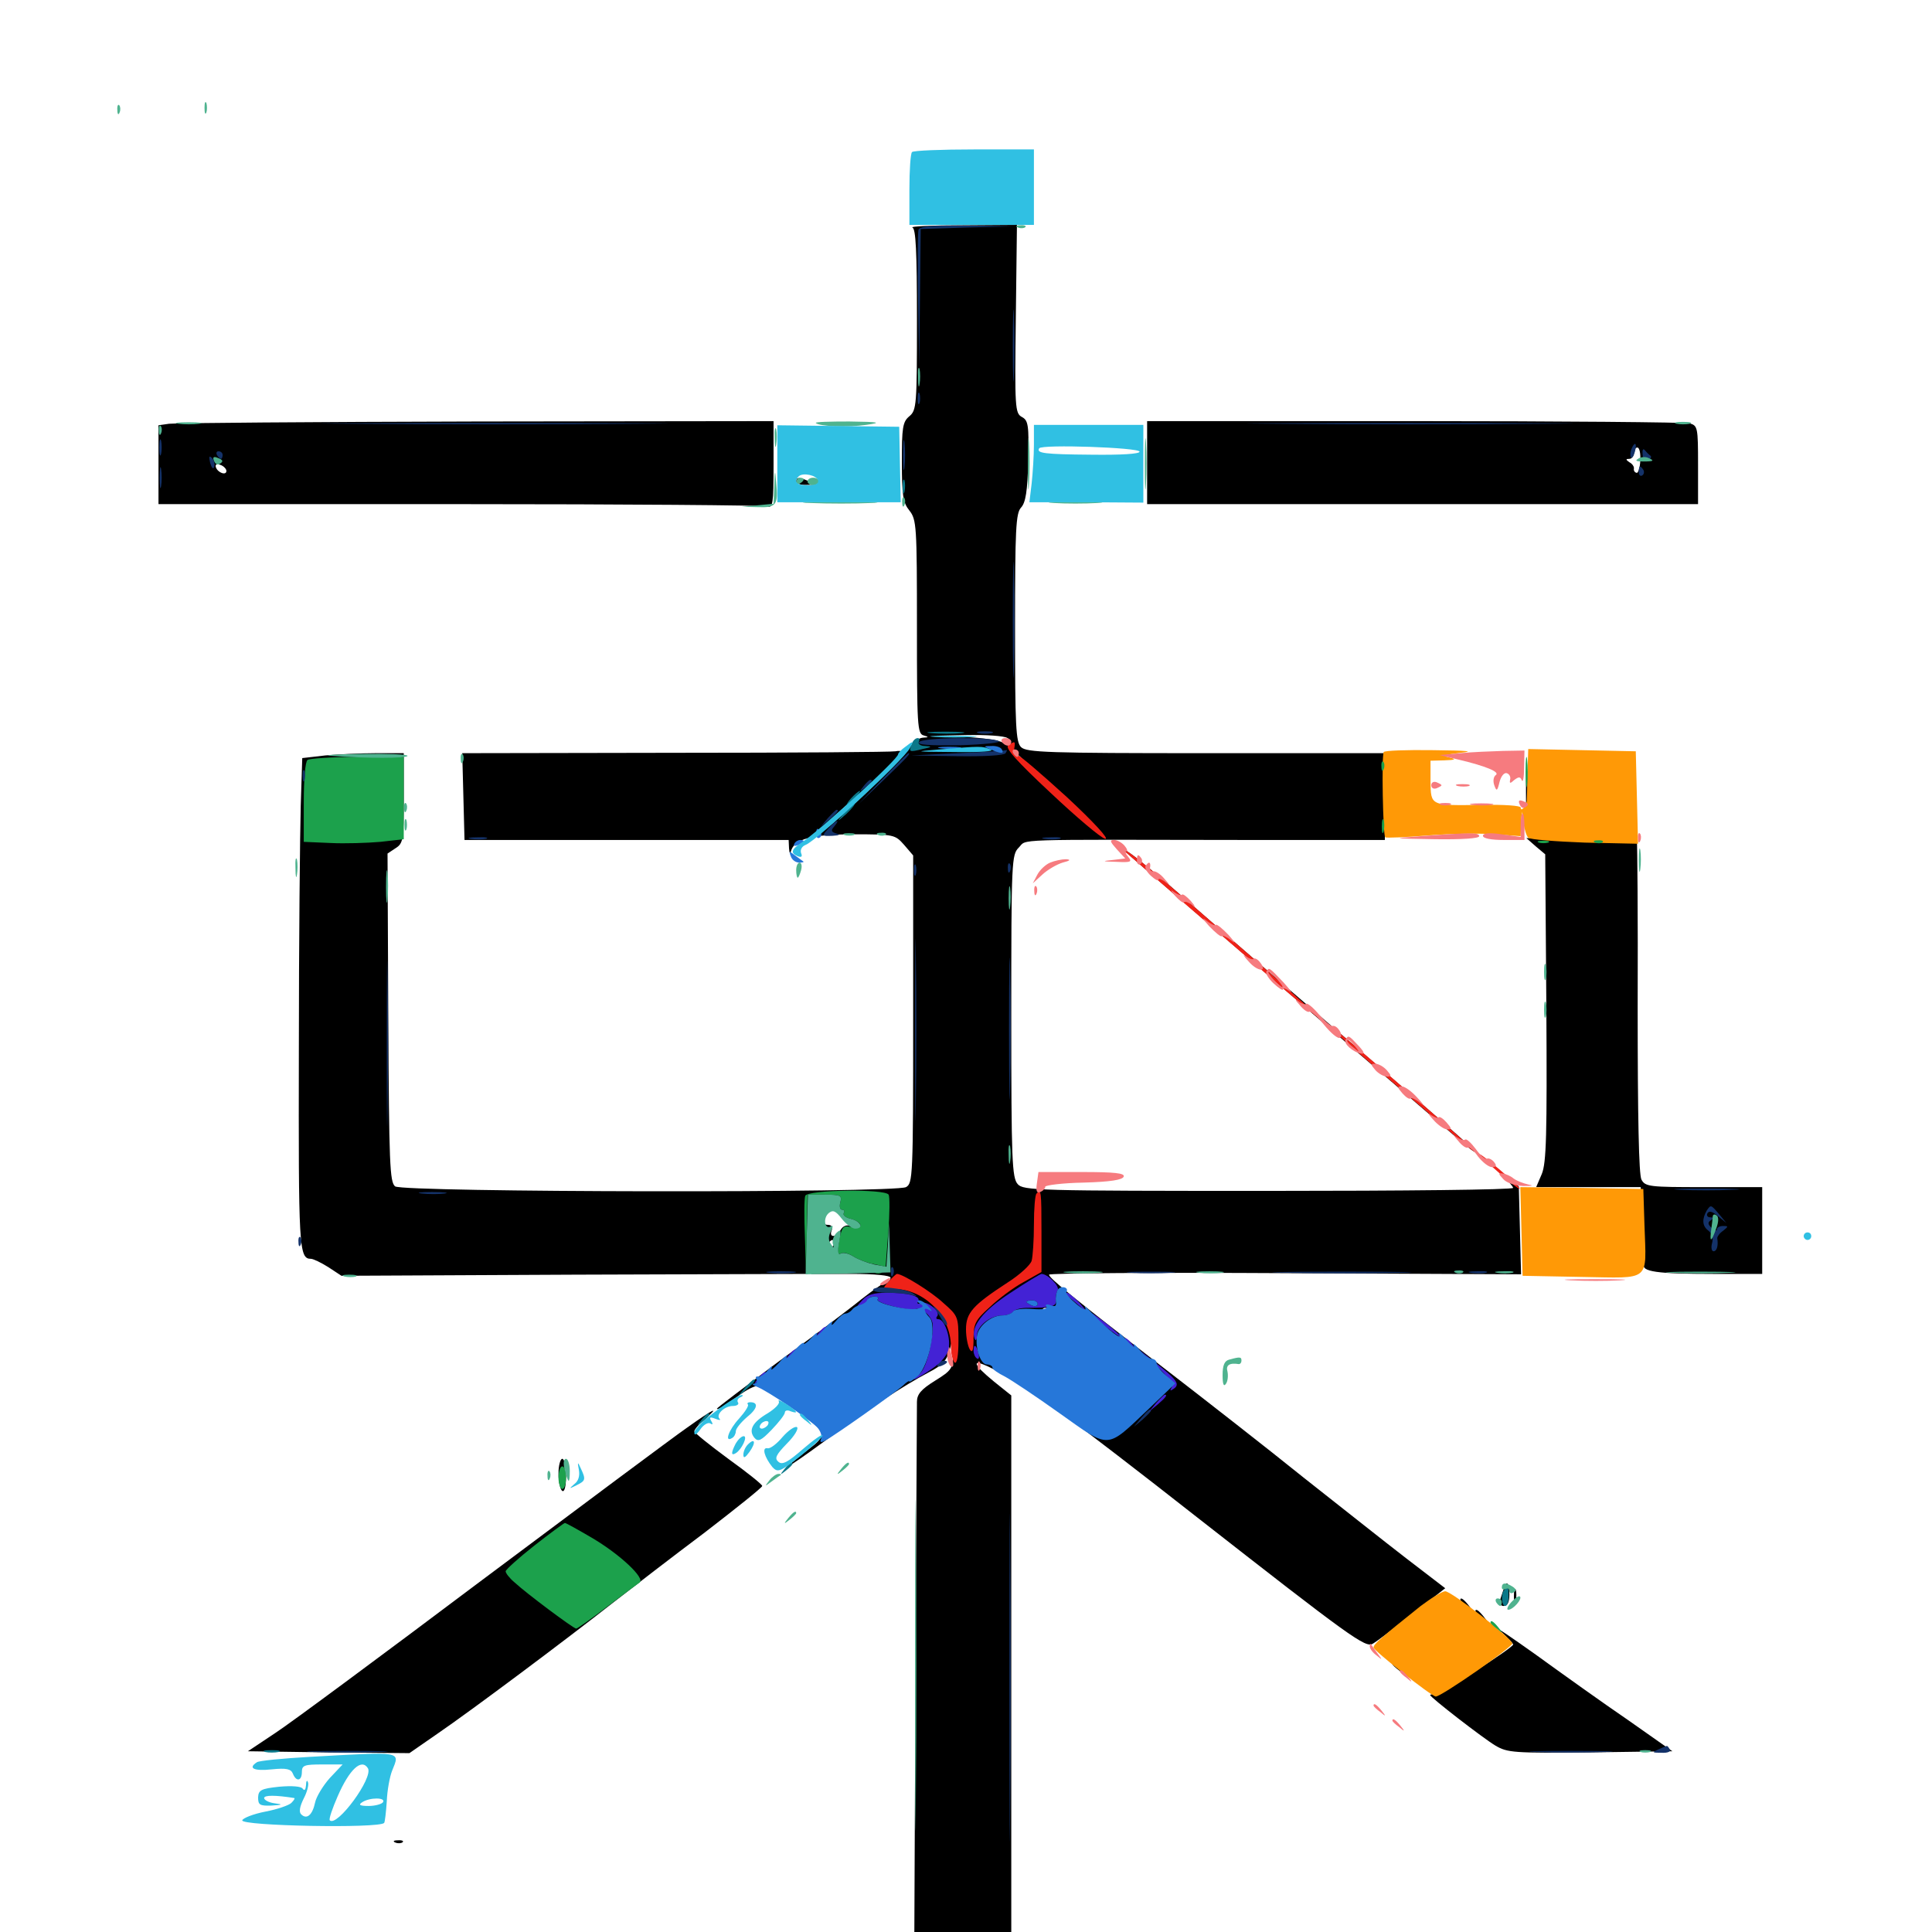 <svg xmlns="http://www.w3.org/2000/svg" viewBox="0 -1000 1000 1000">
	<path fill="#000000" d="M472.266 -882.227C474.023 -881.641 474.609 -870.117 474.609 -834.57C474.609 -790.234 474.414 -787.695 470.703 -784.57C467.188 -781.641 466.797 -778.711 466.797 -760.938C466.797 -743.555 467.383 -739.844 470.703 -735.742C474.414 -731.055 474.609 -727.734 474.609 -675.391C474.609 -624.414 474.805 -620.117 478.125 -619.336C480.859 -618.555 480.859 -618.359 477.539 -618.164C475.391 -617.969 472.266 -615.625 470.508 -612.5C466.992 -606.445 426.172 -568.164 424.805 -569.531C424.219 -570.117 430.078 -576.172 437.891 -583.008C455.664 -598.633 466.797 -609.375 466.797 -610.742C466.797 -611.328 465.234 -611.523 463.477 -611.133C461.523 -610.742 410.352 -610.352 349.609 -610.352L239.258 -610.156L239.844 -587.695L240.43 -565.234H324.414H408.203L408.398 -560.938C408.594 -558.398 408.984 -557.812 409.375 -559.375C411.133 -565.82 420.312 -568.164 441.992 -568.164C462.891 -568.164 463.281 -567.969 467.969 -562.695L472.656 -557.227V-472.461C472.656 -390.625 472.461 -387.5 468.945 -385.547C462.891 -382.422 208.789 -382.812 204.492 -385.938C201.758 -388.281 201.367 -397.266 200.977 -473.242L200.586 -558.203L204.688 -560.938C208.789 -563.477 208.984 -565.43 208.984 -586.914V-610.156H194.531C186.719 -610.156 175 -609.57 168.359 -608.984L156.445 -607.617L155.664 -583.008C155.273 -569.531 154.688 -512.305 154.688 -456.055C154.492 -354.102 154.688 -348.438 160.938 -348.438C162.109 -348.438 166.211 -346.484 169.922 -344.141L176.758 -339.648L297.461 -340.234L417.969 -340.625L418.164 -361.719C418.359 -373.242 418.945 -380.664 419.336 -378.125C419.727 -375.781 421.484 -373.828 423.047 -373.828C424.609 -373.828 425.391 -372.852 424.805 -371.875C424.023 -370.703 422.656 -370.312 421.68 -370.898C420.703 -371.68 419.922 -365.625 419.922 -356.445V-340.625H440.43C452.734 -340.625 460.938 -339.844 460.938 -338.672C460.938 -337.695 460.156 -336.719 459.375 -336.719C458.398 -336.719 452.344 -332.617 445.898 -327.539C439.453 -322.266 419.922 -307.617 402.539 -294.922C385.352 -282.031 371.094 -271.289 371.094 -270.898C371.094 -269.922 374.414 -271.875 383.594 -278.516C387.695 -281.445 392.188 -283.398 393.359 -282.617C405.078 -275.781 424.219 -261.523 425.195 -259.18C426.172 -257.031 424.414 -254.297 419.922 -250.977C401.953 -237.109 406.055 -238.867 425.781 -253.32C450.781 -271.68 467.383 -282.617 480.664 -289.648C487.891 -293.359 490.039 -295.898 491.602 -301.367L493.359 -308.398V-299.805C493.164 -291.602 492.773 -290.82 483.984 -285.352C476.758 -280.859 474.609 -278.32 474.609 -274.414C474.609 -271.68 474.219 -207.617 473.828 -132.031L473.242 5.078H498.242H523.438V-136.328V-277.734L514.648 -284.766C490.82 -304.297 517.773 -291.992 549.023 -268.945C560.547 -260.547 591.797 -236.523 618.359 -215.625C699.023 -152.539 706.836 -146.875 710.547 -149.219C712.305 -150.195 721.484 -157.031 730.859 -164.453L748.047 -177.93L727.93 -193.359C716.992 -201.758 693.164 -220.703 674.805 -235.156C656.641 -249.805 623.633 -275.586 601.562 -292.578C555.469 -328.32 542.969 -338.477 542.969 -340.234C542.969 -341.016 597.852 -341.406 665.039 -341.016L787.305 -340.43L786.719 -363.281L786.133 -385.938L775.391 -394.727L764.648 -403.516L774.023 -395.117C779.102 -390.43 783.203 -385.938 783.203 -385.156C783.203 -384.18 726.172 -383.594 656.641 -383.594C536.328 -383.594 529.688 -383.789 526.758 -387.109C523.828 -390.43 523.438 -399.219 523.438 -474.023C523.438 -554.883 523.633 -557.617 527.344 -561.328C531.836 -565.82 521.289 -565.43 644.141 -565.234H716.797V-587.695V-610.156H624.219C542.578 -610.156 531.25 -610.547 528.516 -613.281C525.781 -615.82 525.391 -624.219 525.391 -675C525.391 -726.172 525.781 -734.375 528.516 -737.305C530.859 -739.844 531.836 -745.703 532.227 -761.523C532.617 -780.078 532.227 -782.422 528.906 -784.18C525.391 -786.133 525.195 -788.867 525.781 -834.961L526.367 -883.594L498.047 -883.398C482.422 -883.398 470.898 -882.812 472.266 -882.227ZM521.484 -617.969C523.047 -616.992 523.633 -615.625 522.852 -614.844C522.266 -614.062 520.508 -614.453 518.945 -615.625C517.578 -616.797 508.594 -618.164 498.828 -618.555L481.445 -619.141L500 -619.531C510.156 -619.727 519.922 -619.141 521.484 -617.969ZM513.672 -612.109C510.742 -614.062 504.297 -614.062 483.398 -611.914C474.219 -611.133 476.367 -610.742 494.141 -610.547C509.18 -610.352 515.625 -610.742 513.672 -612.109ZM537.109 -599.414C543.945 -592.383 549.219 -586.719 548.633 -586.719C548.242 -586.719 541.992 -592.383 535.156 -599.414C528.32 -606.445 523.047 -612.109 523.633 -612.109C524.023 -612.109 530.273 -606.445 537.109 -599.414ZM436.133 -370.508C436.914 -369.141 439.062 -367.969 440.43 -367.969C441.992 -367.969 443.359 -367.188 443.359 -366.016C443.359 -365.039 441.992 -364.648 440.234 -365.43C438.281 -366.211 436.328 -365.43 435.156 -363.477C433.008 -359.375 428.906 -359.18 430.469 -363.086C431.055 -364.844 430.469 -366.016 428.516 -366.016C426.367 -366.016 425.781 -367.188 426.562 -369.141C427.148 -370.898 427.734 -373.047 427.734 -374.023C427.734 -376.367 434.18 -373.633 436.133 -370.508ZM431.641 -356.25C431.641 -355.273 430.664 -354.297 429.492 -354.297C428.516 -354.297 428.125 -355.273 428.711 -356.25C429.297 -357.422 430.273 -358.203 430.859 -358.203C431.25 -358.203 431.641 -357.422 431.641 -356.25ZM542.969 -322.266C542.969 -321.68 542.188 -320.703 541.016 -320.117C540.039 -319.531 539.062 -319.922 539.062 -320.898C539.062 -322.07 540.039 -323.047 541.016 -323.047C542.188 -323.047 542.969 -322.656 542.969 -322.266ZM476.562 -308.594C476.562 -308.984 475.195 -309.375 473.633 -309.375C472.07 -309.375 470.703 -308.594 470.703 -307.422C470.703 -306.445 472.07 -306.055 473.633 -306.641C475.195 -307.422 476.562 -308.203 476.562 -308.594ZM520.898 -306.445C520.898 -308.008 520.117 -309.375 519.141 -309.375C518.359 -309.375 517.578 -308.008 517.578 -306.445C517.578 -304.883 518.359 -303.516 519.141 -303.516C520.117 -303.516 520.898 -304.883 520.898 -306.445ZM532.422 -305.469C530.859 -305.469 529.297 -306.445 528.906 -307.812C528.32 -309.375 527.539 -309.375 526.758 -308.203C526.172 -307.031 527.148 -304.688 529.297 -303.125C532.422 -300.391 533.008 -300.391 533.984 -302.734C534.57 -304.297 533.789 -305.469 532.422 -305.469ZM541.992 -305.469C542.578 -306.641 542.773 -307.422 541.992 -307.422C540.625 -307.422 538.281 -301.562 539.258 -300.781C539.648 -300.586 543.164 -301.562 546.875 -302.93L553.711 -305.664L547.266 -304.492C543.359 -303.906 541.211 -304.297 541.992 -305.469ZM455.078 -294.922C455.078 -295.312 454.297 -295.703 453.125 -295.703C452.148 -295.703 451.172 -294.727 451.172 -293.555C451.172 -292.578 452.148 -292.188 453.125 -292.773C454.297 -293.359 455.078 -294.336 455.078 -294.922ZM87.5 -780.664L82.031 -779.883V-759.375V-739.062H238.086C324.023 -739.062 395.508 -738.477 397.266 -737.891C400 -736.914 400.391 -739.453 400.391 -759.375V-782.031L246.68 -781.836C161.914 -781.641 90.43 -781.055 87.5 -780.664ZM119.141 -762.5C119.141 -764.258 110.547 -764.453 107.617 -762.695C106.445 -761.914 108.594 -761.328 112.305 -761.133C116.016 -760.938 119.141 -761.523 119.141 -762.5ZM117.188 -756.25C117.188 -753.711 112.695 -755.273 111.719 -758.203C111.328 -759.57 112.109 -760.156 114.062 -759.375C115.82 -758.789 117.188 -757.227 117.188 -756.25ZM593.75 -760.547V-739.062H736.328H878.906V-759.375C878.906 -778.711 878.711 -779.688 874.609 -780.859C872.07 -781.445 808.008 -782.031 732.031 -782.031H593.75ZM849.023 -761.523C848.828 -757.812 847.852 -754.883 847.07 -755.273C846.094 -755.469 845.508 -756.445 845.703 -757.422C845.898 -758.398 844.922 -759.961 843.359 -760.742C841.406 -762.109 841.406 -762.5 843.359 -762.5C844.531 -762.5 845.703 -763.867 845.703 -765.43C845.703 -766.992 846.484 -768.359 847.461 -768.359C848.633 -768.359 849.219 -765.234 849.023 -761.523ZM412.109 -750.781C412.109 -749.805 414.453 -748.828 417.578 -749.023C422.266 -749.023 422.461 -749.219 418.945 -750.781C413.672 -753.125 412.109 -753.125 412.109 -750.781ZM789.844 -590.625C789.844 -578.32 790.039 -573.242 790.43 -579.492C790.82 -585.547 790.82 -595.703 790.43 -601.953C790.039 -608.008 789.844 -602.93 789.844 -590.625ZM794.922 -561.914L799.805 -557.812L800.391 -478.516C800.781 -412.109 800.391 -398.242 798.047 -392.383L795.117 -385.547H822.266H849.219L850.586 -366.992C851.367 -356.836 851.562 -347.266 850.977 -345.703C849.414 -341.797 857.617 -340.625 886.914 -340.625H912.109V-363.086V-385.547H881.836C853.906 -385.547 851.562 -385.742 849.609 -389.453C848.242 -391.992 847.656 -422.266 847.656 -478.516C847.852 -525.391 847.461 -564.062 847.266 -564.258C846.875 -564.648 833.984 -565.234 818.359 -565.625L790.039 -566.211ZM583.594 -558.203C587.109 -555.078 599.023 -544.727 609.961 -535.352C655.273 -496.094 750.977 -413.477 757.227 -408.398C760.742 -405.273 763.672 -403.32 763.672 -403.711C763.672 -404.688 746.68 -419.531 666.797 -488.281C649.414 -503.32 625.781 -523.828 614.258 -533.984C602.734 -544.141 589.648 -555.078 585.156 -558.203L577.148 -563.672ZM355.469 -260.938C348.438 -256.055 300.781 -220.508 249.609 -182.227C198.438 -143.75 150.195 -108.008 142.383 -102.93L128.32 -93.555L170.117 -92.969L211.914 -92.578L226.562 -102.734C244.531 -115.039 293.555 -151.758 317.383 -170.508C327.148 -178.125 348.438 -194.531 364.844 -206.836C381.055 -219.336 394.531 -230.078 394.531 -230.859C394.531 -231.641 386.719 -237.891 376.953 -244.922C367.383 -251.953 359.375 -258.398 359.375 -259.18C359.375 -259.961 361.719 -262.891 364.844 -265.43C372.852 -272.461 369.727 -271.094 355.469 -260.938ZM289.062 -237.305C289.062 -233.008 290.039 -228.906 291.016 -228.32C292.188 -227.539 292.969 -230.664 292.969 -235.938C292.969 -240.82 292.188 -244.922 291.016 -244.922C290.039 -244.922 289.062 -241.406 289.062 -237.305ZM778.32 -177.539C777.734 -175.977 776.953 -173.242 776.367 -171.68C775.977 -169.922 776.758 -168.75 778.32 -168.75C780.273 -168.75 781.25 -170.703 781.25 -174.609C781.25 -180.859 779.688 -182.422 778.32 -177.539ZM783.594 -173.633C783.594 -170.508 783.984 -169.336 784.57 -171.289C784.961 -173.047 784.961 -175.781 784.57 -177.148C783.984 -178.32 783.594 -176.953 783.594 -173.633ZM755.859 -171.875C755.859 -171.484 757.422 -169.922 759.375 -168.555C762.305 -166.016 762.5 -166.211 759.961 -169.336C757.422 -172.461 755.859 -173.438 755.859 -171.875ZM763.672 -166.016C763.672 -165.625 765.234 -164.062 767.188 -162.695C770.117 -160.156 770.312 -160.352 767.773 -163.477C765.234 -166.602 763.672 -167.578 763.672 -166.016ZM776.953 -155.469C780.273 -152.344 783.203 -149.414 783.203 -148.828C783.203 -147.07 745.703 -123.242 742.773 -123.242C741.406 -123.242 740.234 -122.852 740.234 -122.656C740.234 -121.484 767.773 -100.195 774.023 -96.484C780.273 -92.773 783.594 -92.578 823.242 -92.969L865.625 -93.555L842.578 -109.766C829.688 -118.555 808.398 -133.789 794.922 -143.555C781.445 -153.125 773.438 -158.594 776.953 -155.469ZM720.703 -138.672C720.703 -138.281 722.266 -136.719 724.219 -135.352C727.148 -132.812 727.344 -133.008 724.805 -136.133C722.266 -139.258 720.703 -140.234 720.703 -138.672ZM204.688 -46.289C203.125 -46.875 203.711 -47.461 205.859 -47.461C208.008 -47.656 209.18 -47.07 208.398 -46.484C207.812 -45.898 206.055 -45.703 204.688 -46.289ZM490.234 25.977C485.547 27.539 482.422 32.617 482.422 38.477C482.422 43.75 482.812 43.945 492.188 43.555C500 43.164 501.758 42.578 500.781 40.234C500 38.672 499.023 34.766 498.242 31.641C496.875 25.586 495.117 24.219 490.234 25.977Z"/>
	<path fill="#ff9906" d="M716.211 -610.742C715.039 -608.789 715.82 -567.578 716.992 -566.602C717.383 -566.211 727.539 -566.602 739.258 -567.578C751.172 -568.555 766.602 -568.75 774.023 -568.164L787.109 -567.188L787.305 -573.438L787.695 -579.883L788.477 -574.023C789.062 -570.898 790.039 -567.383 791.016 -566.406C791.992 -565.43 805.078 -564.453 820.312 -563.867L847.852 -563.281L847.266 -587.109L846.68 -611.133L818.945 -611.719L791.016 -612.305L790.625 -600C790.625 -593.164 790.234 -586.719 790.234 -585.352C789.844 -582.617 787.109 -579.492 787.109 -582.031C787.109 -583.008 778.32 -583.594 767.188 -583.398C740.234 -583.008 740.625 -582.812 740.43 -595.508V-606.25L747.656 -606.445C753.516 -606.641 753.906 -607.031 750 -608.008C746.289 -608.789 747.852 -609.375 755.859 -610.352C763.672 -611.133 759.961 -611.523 741.797 -611.719C728.125 -611.914 716.602 -611.523 716.211 -610.742ZM787.5 -362.695L788.086 -339.648L818.75 -339.062C854.883 -338.477 852.148 -336.133 851.172 -366.016L850.586 -384.57L818.75 -385.156L786.914 -385.547ZM735.352 -168.75C714.844 -152.344 710.938 -149.023 710.938 -147.266C710.938 -145.703 741.016 -121.875 743.164 -121.875C746.094 -121.875 783.398 -147.852 782.812 -149.414C781.641 -152.734 751.172 -176.367 748.047 -176.367C746.484 -176.367 740.82 -172.852 735.352 -168.75Z"/>
	<path fill="#ef2218" d="M521.875 -614.258C519.922 -613.086 525.977 -606.25 543.75 -589.648C557.227 -576.953 569.922 -566.211 572.07 -565.82C574.414 -565.43 566.211 -574.414 552.344 -587.305C539.258 -599.219 527.734 -609.18 526.562 -609.18C525.391 -609.18 524.609 -610.742 525 -612.695C525.586 -616.406 525.391 -616.602 521.875 -614.258ZM583.008 -558.594C586.328 -555.664 599.805 -543.945 613.086 -532.422C626.367 -520.898 647.852 -502.539 660.547 -491.406C673.242 -480.469 683.594 -471.875 683.594 -472.266C683.594 -472.852 670.312 -484.961 654.102 -499.219C605.469 -541.797 590.234 -555.078 583.398 -559.375L577.148 -563.672ZM685.547 -471.094C685.547 -470.508 696.68 -460.547 710.547 -448.633C724.219 -436.914 741.797 -421.68 749.609 -415.039C757.227 -408.203 763.672 -403.125 763.672 -403.711C763.672 -404.102 751.172 -415.43 735.938 -428.711C699.219 -460.742 685.547 -472.07 685.547 -471.094ZM765.625 -402.539C765.625 -402.148 770.703 -397.461 776.758 -392.188C782.812 -386.914 787.305 -383.594 786.523 -384.961C784.766 -387.695 765.625 -403.906 765.625 -402.539ZM536.523 -382.227C535.742 -381.641 535.156 -374.414 535.156 -366.211C535.156 -358.008 534.57 -349.609 533.984 -347.461C533.398 -345.312 527.93 -340.234 521.484 -336.133C503.516 -324.414 500 -320.508 500 -311.914C500 -307.812 500.977 -303.125 501.953 -301.562C503.32 -299.414 503.906 -300.977 503.906 -307.227C503.906 -314.844 504.883 -316.797 512.305 -323.438C516.797 -327.734 524.609 -333.594 529.688 -336.328L539.062 -341.602V-362.695C539.062 -383.594 538.867 -384.766 536.523 -382.227ZM459.961 -336.719C456.445 -332.812 456.641 -332.812 463.086 -332.812C478.516 -332.617 492.188 -318.75 492.188 -303.125C492.188 -299.219 493.164 -295.312 494.141 -294.727C495.312 -293.945 496.094 -298.242 496.094 -306.055C496.094 -318.359 495.898 -318.945 488.281 -325.586C482.031 -331.445 467.188 -340.625 464.258 -340.625C463.867 -340.625 461.914 -338.867 459.961 -336.719Z"/>
	<path fill="#1ca14c" d="M789.648 -600.391C789.648 -593.359 790.039 -590.625 790.43 -594.141C790.82 -597.461 790.82 -603.32 790.43 -606.836C790.039 -610.156 789.648 -607.422 789.648 -600.391ZM159.18 -606.641C158.008 -605.859 157.227 -596.68 157.227 -584.766V-564.258L170.898 -563.672C178.516 -563.281 190.039 -563.672 196.875 -564.258L208.984 -565.625V-586.914V-608.203H185.156C171.875 -608.203 160.156 -607.422 159.18 -606.641ZM715.039 -603.125C715.039 -600.977 715.625 -600.391 716.211 -601.953C716.797 -603.32 716.602 -605.078 716.016 -605.664C715.43 -606.445 714.844 -605.273 715.039 -603.125ZM715.234 -572.07C715.234 -568.945 715.625 -567.773 716.211 -569.727C716.602 -571.484 716.602 -574.219 716.211 -575.586C715.625 -576.758 715.234 -575.391 715.234 -572.07ZM796.484 -563.867C795.117 -564.453 796.094 -564.844 798.828 -564.844C801.562 -564.844 802.539 -564.453 801.367 -563.867C800 -563.477 797.656 -563.477 796.484 -563.867ZM825.781 -563.867C824.219 -564.453 824.805 -565.039 826.953 -565.039C829.102 -565.234 830.273 -564.648 829.492 -564.062C828.906 -563.477 827.148 -563.281 825.781 -563.867ZM416.797 -381.055C416.211 -379.492 416.211 -370.117 416.602 -359.961L417.188 -341.602L417.578 -361.719L417.969 -381.641H426.953C434.961 -381.641 435.938 -381.25 434.961 -377.734C434.375 -375.586 434.766 -373.828 435.938 -373.828C436.914 -373.828 437.305 -373.047 436.719 -372.07C436.133 -371.094 437.695 -369.727 440.43 -369.141C443.164 -368.359 445.312 -366.992 445.312 -365.82C445.312 -364.453 443.359 -364.062 440.625 -364.844C436.719 -365.82 435.938 -365.039 434.766 -359.961C433.203 -351.562 433.203 -350 435.547 -351.367C436.523 -351.953 439.453 -351.172 441.797 -349.609C444.336 -348.047 449.023 -346.289 452.344 -345.703L458.398 -344.336L459.766 -362.109C460.547 -371.875 460.547 -380.664 459.961 -381.641C458.008 -384.766 417.969 -384.18 416.797 -381.055ZM452.734 -341.211C451.172 -341.797 451.758 -342.383 453.906 -342.383C456.055 -342.578 457.227 -341.992 456.445 -341.406C455.859 -340.82 454.102 -340.625 452.734 -341.211ZM289.062 -235.156C289.062 -232.031 290.039 -229.297 291.016 -229.297C292.188 -229.297 292.969 -232.031 292.969 -235.156C292.969 -238.477 292.188 -241.016 291.016 -241.016C290.039 -241.016 289.062 -238.477 289.062 -235.156ZM276.562 -200C268.359 -193.555 261.719 -187.5 261.719 -186.719C261.719 -185.742 263.672 -183.203 266.211 -181.055C272.266 -175.391 296.875 -157.031 298.242 -157.031C298.828 -157.031 306.055 -162.109 314.258 -168.359C322.266 -174.414 329.883 -180.078 331.055 -180.859C334.18 -183.008 320.898 -195.508 306.25 -204.102C299.219 -208.203 292.969 -211.719 292.383 -211.719C291.992 -211.719 284.766 -206.445 276.562 -200ZM771.484 -160.156C771.484 -159.766 773.047 -158.203 775 -156.836C777.93 -154.297 778.125 -154.492 775.586 -157.617C773.047 -160.742 771.484 -161.719 771.484 -160.156ZM492.969 27.344C491.992 29.883 491.211 30.078 489.062 28.32C486.133 25.977 485.547 26.953 486.328 33.203C486.523 35.156 485.742 36.328 484.766 35.547C483.789 34.961 483.398 36.523 483.984 39.258C484.961 44.336 487.109 45.508 489.453 41.992C490.039 40.82 492.188 40.234 494.141 40.82C497.266 41.602 497.461 40.625 496.68 33.594C495.703 24.414 494.727 22.852 492.969 27.344ZM494.141 33.203C494.141 32.812 493.359 32.422 492.188 32.422C491.211 32.422 490.234 33.398 490.234 34.57C490.234 35.547 491.211 35.938 492.188 35.352C493.359 34.766 494.141 33.789 494.141 33.203Z"/>
	<path fill="#143269" d="M475.391 -881.055C475 -879.688 474.805 -863.281 475.195 -844.531L475.781 -810.352L476.172 -845.898L476.562 -881.445L500.586 -882.227L524.414 -882.812L500.391 -883.203C482.422 -883.398 476.172 -883.008 475.391 -881.055ZM524.219 -821.094C524.219 -804.492 524.609 -797.656 524.805 -806.055C525.195 -814.258 525.195 -827.93 524.805 -836.328C524.609 -844.531 524.219 -837.695 524.219 -821.094ZM475 -793.75C475 -791.016 475.391 -790.039 475.977 -791.406C476.367 -792.578 476.367 -794.922 475.977 -796.289C475.391 -797.461 475 -796.484 475 -793.75ZM183.203 -780.664C143.164 -780.859 175.781 -781.055 255.859 -781.055C335.938 -781.055 368.555 -780.859 328.711 -780.664C288.672 -780.273 223.047 -780.273 183.203 -780.664ZM661.719 -780.664C623.828 -780.859 654.297 -781.055 729.492 -781.055C804.688 -781.055 835.742 -780.859 798.438 -780.664C761.328 -780.273 699.805 -780.273 661.719 -780.664ZM467.383 -764.453C467.383 -757.422 467.773 -754.688 468.164 -758.203C468.555 -761.523 468.555 -767.383 468.164 -770.898C467.773 -774.219 467.383 -771.484 467.383 -764.453ZM82.422 -768.359C82.422 -764.648 82.812 -763.086 83.398 -765.039C83.789 -766.797 83.789 -769.922 83.398 -771.875C82.812 -773.633 82.422 -772.07 82.422 -768.359ZM844.336 -767.383C843.75 -765.625 843.75 -763.867 844.141 -763.281C844.727 -762.695 845.703 -764.062 846.289 -766.406C847.461 -770.898 846.094 -771.68 844.336 -767.383ZM850.195 -764.844C850.391 -762.5 851.367 -761.328 853.125 -761.914C854.492 -762.5 855.078 -763.672 854.102 -764.258C853.32 -764.844 851.953 -766.211 851.172 -767.188C850.391 -767.969 850 -766.992 850.195 -764.844ZM112.305 -764.453C112.891 -763.477 113.867 -762.5 114.453 -762.5C114.844 -762.5 115.234 -763.477 115.234 -764.453C115.234 -765.625 114.258 -766.406 113.086 -766.406C112.109 -766.406 111.719 -765.625 112.305 -764.453ZM108.789 -760.352C109.57 -757.812 110.352 -756.836 110.938 -758.398C111.328 -759.766 110.742 -761.914 109.766 -762.891C108.203 -764.453 108.008 -763.672 108.789 -760.352ZM82.617 -752.734C82.617 -747.852 83.008 -745.898 83.398 -748.438C83.789 -750.781 83.789 -754.688 83.398 -757.227C83.008 -759.57 82.617 -757.617 82.617 -752.734ZM848.242 -755.664C848.242 -754.102 849.023 -753.32 850 -753.906C850.977 -754.492 851.172 -755.859 850.586 -756.836C848.828 -759.375 848.242 -758.984 848.242 -755.664ZM524.219 -679.492C524.219 -652.734 524.609 -641.406 524.805 -654.492C525.195 -667.578 525.195 -689.453 524.805 -703.32C524.609 -716.992 524.219 -706.445 524.219 -679.492ZM506.445 -620.508C504.492 -621.094 506.055 -621.484 509.766 -621.484C513.477 -621.484 515.039 -621.094 513.281 -620.508C511.328 -620.117 508.203 -620.117 506.445 -620.508ZM475.586 -615.82C476.953 -618.359 513.281 -618.75 516.992 -616.406C518.359 -615.625 509.18 -614.648 496.875 -614.258C481.25 -614.062 474.609 -614.453 475.586 -615.82ZM496.094 -610.156L471.68 -608.984L495.508 -608.594C509.766 -608.398 519.727 -608.984 520.508 -610.156C521.094 -611.328 521.484 -611.914 521.094 -611.719C520.703 -611.523 509.57 -610.742 496.094 -610.156ZM457.031 -597.07L444.336 -583.789L457.617 -596.484C469.727 -608.203 471.68 -610.156 470.117 -610.156C469.922 -610.156 463.867 -604.297 457.031 -597.07ZM156.641 -598.438C156.641 -595.703 157.031 -594.727 157.617 -596.094C158.008 -597.266 158.008 -599.609 157.617 -600.977C157.031 -602.148 156.641 -601.172 156.641 -598.438ZM447.07 -593.164C444.531 -590.039 444.727 -589.844 447.852 -592.383C449.609 -593.75 451.172 -595.312 451.172 -595.703C451.172 -597.266 449.609 -596.289 447.07 -593.164ZM428.516 -576.562L424.805 -572.07L429.297 -575.781C433.398 -579.297 434.57 -580.859 433.008 -580.859C432.617 -580.859 430.664 -578.906 428.516 -576.562ZM428.711 -571.094C425.195 -567.188 425.391 -567.188 430.859 -567.383C434.375 -567.578 435.156 -567.969 433.008 -568.555C430.273 -569.336 429.883 -570.117 431.836 -572.266C435.352 -576.562 432.617 -575.586 428.711 -571.094ZM243.75 -565.82C241.211 -566.211 242.773 -566.602 247.07 -566.602C251.367 -566.797 253.32 -566.406 251.562 -565.82C249.609 -565.43 246.094 -565.43 243.75 -565.82ZM540.625 -565.82C538.086 -566.211 539.648 -566.602 543.945 -566.602C548.242 -566.797 550.195 -566.406 548.438 -565.82C546.484 -565.43 542.969 -565.43 540.625 -565.82ZM473.047 -549.609C473.047 -546.875 473.438 -545.898 474.023 -547.266C474.414 -548.438 474.414 -550.781 474.023 -552.148C473.438 -553.32 473.047 -552.344 473.047 -549.609ZM521.68 -550.391C521.68 -548.242 522.266 -547.656 522.852 -549.219C523.438 -550.586 523.242 -552.344 522.656 -552.93C522.07 -553.711 521.484 -552.539 521.68 -550.391ZM473.633 -466.602C473.633 -424.805 473.828 -407.812 474.023 -429.102C474.414 -450.391 474.414 -484.766 474.023 -505.273C473.828 -525.977 473.633 -508.594 473.633 -466.602ZM200.195 -459.766C200.195 -421.68 200.391 -406.055 200.586 -425C200.977 -444.141 200.977 -475.391 200.586 -494.336C200.391 -513.477 200.195 -497.852 200.195 -459.766ZM522.266 -467.578C522.266 -434.766 522.656 -421.484 522.852 -437.891C523.242 -454.102 523.242 -481.055 522.852 -497.461C522.656 -513.672 522.266 -500.391 522.266 -467.578ZM869.531 -384.18C862.305 -384.57 868.75 -384.766 883.789 -384.766C898.828 -384.766 904.688 -384.375 896.875 -384.18C889.062 -383.789 876.758 -383.789 869.531 -384.18ZM218.359 -382.227C214.844 -382.617 217.188 -383.008 223.633 -383.008C230.078 -383.008 233.008 -382.617 230.078 -382.227C227.148 -381.836 221.875 -381.836 218.359 -382.227ZM883.398 -373.438C880.859 -368.945 881.055 -365.43 884.18 -363.086C886.133 -361.523 886.914 -359.18 886.133 -356.445C885.547 -354.297 885.938 -352.344 886.914 -352.344C888.672 -352.344 889.453 -355.273 888.867 -358.984C888.672 -359.766 890.039 -361.719 891.797 -362.891C894.727 -365.234 894.727 -365.43 891.797 -365.43C890.039 -365.43 888.672 -364.648 888.672 -363.672C888.672 -362.695 887.5 -363.086 885.938 -364.453C883.984 -366.211 883.789 -367.383 885.547 -368.359C887.109 -369.531 886.914 -369.922 885.156 -369.922C883.789 -369.922 883.203 -370.898 883.789 -372.07C884.766 -373.438 886.523 -372.852 889.258 -370.508L893.555 -366.992L889.844 -371.484C885.547 -376.562 885.547 -376.562 883.398 -373.438ZM154.492 -357.031C154.492 -354.883 155.078 -354.297 155.664 -355.859C156.25 -357.227 156.055 -358.984 155.469 -359.57C154.883 -360.352 154.297 -359.18 154.492 -357.031ZM461.133 -341.406C461.133 -339.258 461.719 -338.672 462.305 -340.234C462.891 -341.602 462.695 -343.359 462.109 -343.945C461.523 -344.727 460.938 -343.555 461.133 -341.406ZM398.047 -341.211C394.531 -341.602 397.266 -341.992 404.297 -341.992C411.328 -341.992 414.062 -341.602 410.742 -341.211C407.227 -340.82 401.367 -340.82 398.047 -341.211ZM585.547 -341.211C579.883 -341.602 584.375 -341.797 595.703 -341.797C607.031 -341.797 611.523 -341.602 606.055 -341.211C600.391 -340.82 591.016 -340.82 585.547 -341.211ZM665.625 -341.211C649.219 -341.406 662.109 -341.797 694.336 -341.797C726.562 -341.797 740.039 -341.406 724.219 -341.211C708.398 -340.82 682.031 -340.82 665.625 -341.211ZM761.328 -341.211C758.789 -341.602 760.352 -341.992 764.648 -341.992C768.945 -342.188 770.898 -341.797 769.141 -341.211C767.188 -340.82 763.672 -340.82 761.328 -341.211ZM451.953 -332.617C451.367 -331.641 454.883 -330.859 459.766 -330.859C464.453 -330.859 470.117 -330.273 472.07 -329.688C474.805 -328.906 475 -328.906 472.656 -330.469C468.359 -333.203 453.32 -334.766 451.953 -332.617ZM483.594 -323.047C484.766 -321.484 486.719 -318.359 487.891 -316.211C489.062 -314.062 490.234 -313.281 490.234 -314.648C490.234 -316.016 488.281 -318.945 485.938 -321.484C483.398 -324.023 482.422 -324.805 483.594 -323.047ZM485.352 -293.75C484.766 -292.578 485.547 -292.383 487.109 -292.969C490.625 -294.336 491.211 -295.703 488.477 -295.703C487.305 -295.703 485.938 -294.922 485.352 -293.75ZM590.625 -266.016L586.914 -261.523L591.406 -265.234C593.75 -267.383 595.703 -269.336 595.703 -269.727C595.703 -271.289 594.141 -270.117 590.625 -266.016ZM522.461 -131.641C522.461 -55.859 522.656 -25 522.852 -62.695C523.242 -100.586 523.242 -162.695 522.852 -200.586C522.656 -238.281 522.461 -207.422 522.461 -131.641ZM858.398 -94.531C854.883 -92.969 855.078 -92.773 859.961 -92.773C863.086 -92.578 865.039 -93.359 864.258 -94.531C863.672 -95.703 862.891 -96.484 862.695 -96.289C862.5 -96.289 860.547 -95.508 858.398 -94.531ZM162.695 -93.164C153.125 -93.359 160.938 -93.75 179.688 -93.75C198.438 -93.75 206.25 -93.359 196.875 -93.164C187.305 -92.773 172.07 -92.773 162.695 -93.164ZM795.312 -93.164C785.938 -93.359 794.141 -93.75 813.477 -93.75C832.812 -93.75 840.43 -93.359 830.469 -93.164C820.508 -92.773 804.688 -92.773 795.312 -93.164ZM488.672 27.93C486.328 29.883 483.984 33.984 483.398 37.305C482.422 42.773 482.617 42.773 485.156 36.328C486.523 32.617 488.672 29.688 489.844 29.883C490.82 30.078 492.383 29.102 492.969 27.539C494.336 23.828 493.555 23.828 488.672 27.93ZM496.289 31.641C496.289 33.789 496.875 34.375 497.461 32.812C498.047 31.445 497.852 29.688 497.266 29.102C496.68 28.32 496.094 29.492 496.289 31.641ZM490.234 34.57C490.234 33.398 491.211 32.422 492.188 32.422C493.359 32.422 494.141 32.812 494.141 33.203C494.141 33.789 493.359 34.766 492.188 35.352C491.211 35.938 490.234 35.547 490.234 34.57Z"/>
	<path fill="#f67b7f" d="M518.555 -616.016C519.141 -615.039 520.508 -614.062 521.68 -614.062C522.656 -614.062 523.438 -615.039 523.438 -616.016C523.438 -617.188 522.07 -617.969 520.312 -617.969C518.75 -617.969 517.969 -617.188 518.555 -616.016ZM524.414 -610.156C525 -609.18 525.977 -608.203 526.562 -608.203C526.953 -608.203 527.344 -609.18 527.344 -610.156C527.344 -611.328 526.367 -612.109 525.195 -612.109C524.219 -612.109 523.828 -611.328 524.414 -610.156ZM755.859 -610.156L745.117 -609.18L754.883 -606.836C768.945 -603.516 776.562 -600.391 774.219 -598.828C773.047 -598.047 772.656 -595.703 773.438 -593.555C774.609 -590.234 775 -590.43 776.172 -595.312C776.953 -598.242 778.516 -600.195 779.883 -599.805C781.25 -599.414 782.031 -597.852 781.641 -596.484C781.25 -594.336 781.641 -594.336 783.789 -596.289C786.133 -598.047 786.914 -598.047 787.695 -596.094C788.281 -594.727 788.867 -597.656 788.867 -602.539L789.062 -611.523L777.93 -611.328C771.68 -611.133 761.719 -610.742 755.859 -610.156ZM740.82 -593.555C740.82 -592.188 741.992 -591.406 743.555 -591.992C744.922 -592.578 746.094 -593.164 746.094 -593.555C746.094 -593.945 744.922 -594.531 743.555 -595.117C741.992 -595.703 740.82 -594.922 740.82 -593.555ZM754.492 -593.164C752.539 -593.75 753.711 -594.141 756.836 -594.141C760.156 -594.141 761.523 -593.75 760.352 -593.164C758.984 -592.773 756.25 -592.773 754.492 -593.164ZM786.523 -583.789C787.109 -582.227 788.281 -581.445 789.258 -582.031C791.602 -583.398 791.406 -584.18 788.281 -585.352C786.328 -586.133 785.742 -585.547 786.523 -583.789ZM745.703 -583.398C744.336 -583.984 745.312 -584.375 748.047 -584.375C750.781 -584.375 751.758 -583.984 750.586 -583.398C749.219 -583.008 746.875 -583.008 745.703 -583.398ZM762.305 -583.398C759.18 -583.789 761.328 -584.18 766.602 -584.18C772.07 -584.18 774.414 -583.789 772.07 -583.398C769.531 -583.008 765.234 -583.008 762.305 -583.398ZM787.109 -572.852V-566.797L777.344 -568.164C770.703 -569.141 767.578 -568.75 767.578 -567.383C767.578 -566.016 771.875 -565.234 778.32 -565.234H789.062V-572.07C789.062 -575.781 788.672 -578.906 788.086 -578.906C787.5 -578.906 787.109 -576.172 787.109 -572.852ZM735.352 -567.188C719.922 -566.016 719.922 -566.016 742.773 -565.625C756.836 -565.43 765.625 -566.016 765.625 -567.188C765.625 -569.141 761.133 -569.141 735.352 -567.188ZM847.852 -566.016C847.852 -563.867 848.438 -563.281 849.023 -564.844C849.609 -566.211 849.414 -567.969 848.828 -568.555C848.242 -569.336 847.656 -568.164 847.852 -566.016ZM577.93 -560.547L582.422 -555.664L575.977 -554.883C570.117 -554.297 570.312 -554.102 577.93 -553.906C585.352 -553.516 586.133 -553.906 583.984 -556.445C582.617 -558.008 582.227 -559.375 583.008 -559.375C583.789 -559.375 583.398 -560.742 582.031 -562.305C580.664 -563.867 578.32 -565.234 576.562 -565.234C574.219 -565.234 574.609 -564.258 577.93 -560.547ZM588.477 -554.492C588.477 -552.93 589.258 -552.148 590.234 -552.734C591.211 -553.32 591.406 -554.688 590.82 -555.664C589.062 -558.203 588.477 -557.812 588.477 -554.492ZM543.555 -553.516C541.211 -552.539 538.281 -549.805 536.914 -547.266L534.57 -542.773L539.453 -547.266C542.188 -549.805 546.875 -552.539 550 -553.516C553.906 -554.492 554.492 -555.078 551.758 -555.273C549.609 -555.273 545.898 -554.492 543.555 -553.516ZM592.969 -551.758C592.383 -550.977 593.555 -548.633 595.703 -546.68C597.852 -544.727 599.609 -543.75 599.609 -544.727C599.609 -545.508 601.172 -544.922 603.125 -543.555C605.859 -541.211 605.859 -541.602 602.734 -545.117C600.781 -547.461 598.242 -549.219 596.875 -549.023C595.703 -548.828 594.922 -549.805 595.312 -551.172C595.703 -553.906 594.531 -554.297 592.969 -551.758ZM535.352 -538.672C535.352 -536.523 535.938 -535.938 536.523 -537.5C537.109 -538.867 536.914 -540.625 536.328 -541.211C535.742 -541.992 535.156 -540.82 535.352 -538.672ZM608.203 -536.328C610.352 -533.984 612.305 -532.422 612.891 -533.008C613.477 -533.594 615.234 -532.812 616.992 -531.641C618.945 -530.078 618.75 -530.859 616.406 -533.594C614.258 -535.938 612.305 -537.5 611.719 -536.914C611.133 -536.328 609.375 -537.109 607.617 -538.281C605.664 -539.844 605.859 -539.062 608.203 -536.328ZM625.781 -520.703C628.906 -517.383 632.031 -514.844 632.422 -515.43C633.008 -516.016 635.352 -514.844 637.5 -513.086C639.844 -511.133 639.062 -512.5 635.938 -516.016C632.812 -519.336 629.688 -521.875 629.297 -521.289C628.711 -520.703 626.367 -521.875 624.219 -523.633C621.875 -525.586 622.656 -524.219 625.781 -520.703ZM646.289 -502.344C650.977 -496.875 656.445 -496.68 652.148 -501.953C650.977 -503.516 649.414 -504.297 648.828 -503.711C648.242 -503.125 646.484 -503.906 644.727 -505.078C642.969 -506.445 643.75 -505.078 646.289 -502.344ZM655.469 -497.07C654.883 -496.289 656.641 -493.359 659.18 -491.016C661.914 -488.477 664.062 -487.109 664.062 -487.891C664.062 -488.867 665.625 -488.281 667.578 -486.914C669.336 -485.547 667.773 -487.695 664.258 -491.602C656.641 -499.609 656.836 -499.414 655.469 -497.07ZM661.133 -492.969C663.086 -490.82 664.258 -489.062 663.672 -489.062C663.086 -489.062 661.133 -490.82 659.18 -492.969C657.227 -495.117 656.055 -496.875 656.641 -496.875C657.227 -496.875 659.18 -495.117 661.133 -492.969ZM672.656 -479.883C674.609 -477.344 676.953 -475.781 677.734 -476.367C678.516 -476.758 682.031 -473.633 685.352 -469.531C688.867 -465.234 692.578 -462.109 693.555 -462.891C695.703 -464.062 691.992 -469.727 689.648 -468.945C688.867 -468.75 685.742 -471.484 682.617 -475C679.688 -478.516 676.758 -480.859 676.172 -480.469C675.586 -479.883 673.828 -480.469 672.07 -481.641C670.117 -483.203 670.312 -482.422 672.656 -479.883ZM696.484 -461.914C695.117 -459.961 700.391 -455.273 704.492 -454.688C706.641 -454.297 706.055 -455.664 702.93 -458.984C698.047 -464.258 697.852 -464.258 696.484 -461.914ZM701.367 -458.398C703.906 -455.273 703.711 -455.078 700.781 -457.617C697.461 -460.156 696.484 -461.719 698.047 -461.719C698.438 -461.719 700 -460.156 701.367 -458.398ZM711.914 -446.094C713.477 -444.336 716.211 -442.773 717.773 -442.773C720.312 -442.773 720.312 -443.164 717.773 -446.094C716.211 -447.852 713.477 -449.414 711.914 -449.414C709.375 -449.414 709.375 -449.023 711.914 -446.094ZM725.977 -433.984C727.734 -432.031 729.492 -430.859 730.078 -431.445C730.664 -432.031 733.008 -430.859 735.156 -429.102C737.5 -427.148 736.914 -428.32 733.789 -431.641C730.859 -434.961 727.148 -437.695 725.586 -437.695C723.047 -437.695 723.242 -437.109 725.977 -433.984ZM741.797 -420.508C744.141 -417.773 747.461 -415.43 749.023 -415.43C751.562 -415.43 751.367 -416.016 748.633 -419.141C746.875 -421.094 745.117 -422.266 744.531 -421.68C743.945 -421.094 742.188 -421.875 740.43 -423.047C738.672 -424.414 739.258 -423.242 741.797 -420.508ZM754.688 -409.57C756.641 -407.031 758.984 -405.469 759.766 -406.055C760.547 -406.445 762.891 -404.492 765.039 -401.367C767.383 -398.438 770.508 -395.898 772.266 -395.898C774.609 -395.898 774.805 -396.68 773.242 -398.633C772.07 -400 770.312 -400.781 769.531 -400.195C768.75 -399.805 766.211 -401.953 763.867 -405.273C761.328 -408.594 758.984 -410.742 758.398 -410.156C757.617 -409.57 755.859 -410.156 754.102 -411.328C752.148 -412.891 752.344 -412.109 754.688 -409.57ZM536.719 -387.695C536.133 -383.594 536.523 -382.227 538.477 -383.008C539.844 -383.594 541.016 -384.766 541.016 -385.742C541.016 -386.523 550 -387.695 560.938 -387.891C574.609 -388.281 581.055 -389.258 581.641 -391.016C582.227 -392.773 576.953 -393.359 559.961 -393.359H537.5ZM778.125 -389.648C779.883 -387.695 784.18 -386.328 788.477 -386.133C793.164 -386.133 794.141 -386.328 791.016 -386.914C788.281 -387.5 784.961 -388.867 783.398 -390.039C782.031 -391.211 779.492 -392.383 777.93 -392.578C775.391 -392.969 775.391 -392.578 778.125 -389.648ZM457.031 -336.719C455.273 -335.547 455.078 -334.766 456.445 -334.766C457.617 -334.766 459.375 -335.742 459.961 -336.719C461.523 -339.062 460.742 -339.062 457.031 -336.719ZM813.086 -337.305C805.859 -337.695 811.328 -337.891 825.195 -337.891C839.258 -337.891 845.117 -337.695 838.477 -337.305C831.836 -336.914 820.312 -336.914 813.086 -337.305ZM490.234 -299.023C490.234 -296.289 491.211 -293.359 492.188 -292.773C493.555 -291.992 493.75 -293.359 492.969 -297.07C491.211 -304.492 490.234 -305.273 490.234 -299.023ZM506.055 -292.578C506.055 -290.43 506.641 -289.844 507.227 -291.406C507.812 -292.773 507.617 -294.531 507.031 -295.117C506.445 -295.898 505.859 -294.727 506.055 -292.578ZM708.984 -147.852C708.984 -146.68 710.547 -144.531 712.5 -143.164C715.625 -140.625 715.625 -140.625 712.891 -144.336C711.328 -146.484 709.766 -148.633 709.57 -149.023C709.18 -149.414 708.984 -149.023 708.984 -147.852ZM724.609 -134.766C724.609 -134.375 726.172 -132.812 728.125 -131.445C731.055 -128.906 731.25 -129.102 728.711 -132.227C726.172 -135.352 724.609 -136.328 724.609 -134.766ZM710.938 -117.188C710.938 -116.797 712.5 -115.234 714.453 -113.867C717.383 -111.328 717.578 -111.523 715.039 -114.648C712.5 -117.773 710.938 -118.75 710.938 -117.188ZM720.703 -109.375C720.703 -108.984 722.266 -107.422 724.219 -106.055C727.148 -103.516 727.344 -103.711 724.805 -106.836C722.266 -109.961 720.703 -110.938 720.703 -109.375Z"/>
	<path fill="#0b7889" d="M467.188 -747.852C467.188 -744.727 467.578 -743.555 468.164 -745.508C468.555 -747.266 468.555 -750 468.164 -751.367C467.578 -752.539 467.188 -751.172 467.188 -747.852ZM482.031 -620.508C477.344 -620.898 480.664 -621.289 489.258 -621.289C497.852 -621.289 501.562 -620.898 497.656 -620.508C493.555 -620.117 486.523 -620.117 482.031 -620.508ZM471.875 -614.844C470.312 -610.742 470.508 -610.547 477.539 -612.305C482.422 -613.281 482.617 -613.672 478.906 -613.867C476.367 -613.867 475 -615.039 475.586 -616.016C476.172 -617.188 475.977 -617.969 475 -617.969C473.828 -617.969 472.461 -616.602 471.875 -614.844ZM440.43 -586.719C438.477 -584.57 437.695 -582.812 438.477 -582.812C439.258 -582.812 438.477 -580.859 436.328 -578.516C433.008 -574.414 433.203 -574.414 438.086 -578.711C441.016 -581.445 442.969 -583.984 442.383 -584.375C441.797 -584.961 442.383 -586.523 443.555 -588.086C447.07 -592.188 444.336 -591.016 440.43 -586.719ZM385.547 -281.641L381.836 -277.148L386.328 -280.859C390.43 -284.375 391.602 -285.938 390.039 -285.938C389.648 -285.938 387.695 -283.984 385.547 -281.641ZM363.086 -265.039C360.547 -261.914 360.742 -261.719 363.867 -264.258C366.992 -266.797 367.969 -268.359 366.406 -268.359C366.016 -268.359 364.453 -266.797 363.086 -265.039ZM406.055 -239.648C403.516 -236.523 403.711 -236.328 406.836 -238.867C408.594 -240.234 410.156 -241.797 410.156 -242.188C410.156 -243.75 408.594 -242.773 406.055 -239.648ZM778.711 -177.148C776.758 -175.391 777.148 -168.75 779.102 -168.75C780.078 -168.75 780.859 -170.898 780.859 -173.633C780.859 -178.906 780.664 -179.102 778.711 -177.148ZM137.305 -93.164C135.352 -93.75 136.914 -94.141 140.625 -94.141C144.336 -94.141 145.898 -93.75 144.141 -93.164C142.188 -92.773 139.062 -92.773 137.305 -93.164Z"/>
	<path fill="#4fb38f" d="M105.859 -944.141C105.859 -941.406 106.25 -940.43 106.836 -941.797C107.227 -942.969 107.227 -945.312 106.836 -946.68C106.25 -947.852 105.859 -946.875 105.859 -944.141ZM60.742 -942.969C60.742 -940.82 61.328 -940.234 61.914 -941.797C62.5 -943.164 62.305 -944.922 61.719 -945.508C61.133 -946.289 60.547 -945.117 60.742 -942.969ZM515.234 -903.711C512.695 -904.102 514.258 -904.492 518.555 -904.492C522.852 -904.688 524.805 -904.297 523.047 -903.711C521.094 -903.32 517.578 -903.32 515.234 -903.711ZM526.953 -882.227C525.391 -882.812 525.977 -883.398 528.125 -883.398C530.273 -883.594 531.445 -883.008 530.664 -882.422C530.078 -881.836 528.32 -881.641 526.953 -882.227ZM475.195 -804.492C475.195 -800.195 475.586 -798.633 475.977 -801.172C476.367 -803.516 476.367 -807.031 475.977 -808.984C475.391 -810.742 475 -808.789 475.195 -804.492ZM92.383 -780.664C89.258 -781.055 91.797 -781.445 97.656 -781.445C103.516 -781.445 106.055 -781.055 103.125 -780.664C100 -780.273 95.312 -780.273 92.383 -780.664ZM422.266 -781.055C421.68 -781.641 429.492 -781.836 439.648 -781.836C455.469 -781.641 456.641 -781.25 448.242 -780.078C438.477 -778.711 424.023 -779.297 422.266 -781.055ZM867.773 -780.664C865.82 -781.25 867.383 -781.641 871.094 -781.641C874.805 -781.641 876.367 -781.25 874.609 -780.664C872.656 -780.273 869.531 -780.273 867.773 -780.664ZM82.227 -776.953C82.227 -774.805 82.812 -774.219 83.398 -775.781C83.984 -777.148 83.789 -778.906 83.203 -779.492C82.617 -780.273 82.031 -779.102 82.227 -776.953ZM400.977 -773.242C400.977 -768.945 401.367 -767.383 401.758 -769.922C402.148 -772.266 402.148 -775.781 401.758 -777.734C401.172 -779.492 400.781 -777.539 400.977 -773.242ZM532.031 -759.57C532.031 -747.852 532.227 -743.164 532.617 -749.414C533.008 -755.664 533.008 -765.234 532.617 -770.898C532.227 -776.562 532.031 -771.484 532.031 -759.57ZM592.578 -759.57C592.578 -747.852 592.773 -743.164 593.164 -749.414C593.555 -755.664 593.555 -765.234 593.164 -770.898C592.773 -776.562 592.578 -771.484 592.578 -759.57ZM110.742 -761.523C111.328 -759.961 112.5 -759.18 113.477 -759.766C115.82 -761.133 115.625 -761.914 112.5 -763.086C110.547 -763.867 109.961 -763.281 110.742 -761.523ZM847.852 -762.5C849.023 -763.477 851.367 -763.672 852.93 -763.086C856.641 -761.523 856.055 -761.133 850.391 -761.133C847.07 -761.133 846.094 -761.523 847.852 -762.5ZM400.781 -748.438L400.391 -739.258L392.188 -738.477L383.789 -737.695L392.188 -737.5C401.758 -737.109 402.93 -738.672 401.758 -750C401.172 -757.422 400.977 -757.227 400.781 -748.438ZM412.109 -750.586C412.109 -751.758 413.086 -752.734 414.062 -752.734C415.234 -752.734 416.016 -752.344 416.016 -751.953C416.016 -751.367 415.234 -750.391 414.062 -749.805C413.086 -749.219 412.109 -749.609 412.109 -750.586ZM417.969 -750.781C417.969 -749.805 419.336 -748.828 420.898 -748.828C422.461 -748.828 423.828 -749.805 423.828 -750.781C423.828 -751.953 422.461 -752.734 420.898 -752.734C419.336 -752.734 417.969 -751.953 417.969 -750.781ZM466.992 -739.844C466.992 -737.695 467.578 -737.109 468.164 -738.672C468.75 -740.039 468.555 -741.797 467.969 -742.383C467.383 -743.164 466.797 -741.992 466.992 -739.844ZM419.531 -739.648C410.547 -739.844 417.383 -740.234 434.57 -740.234C451.758 -740.234 458.984 -739.844 450.781 -739.648C442.578 -739.258 428.516 -739.258 419.531 -739.648ZM545.508 -739.648C539.258 -740.039 544.336 -740.234 556.641 -740.234C568.945 -740.234 574.023 -740.039 567.969 -739.648C561.719 -739.258 551.562 -739.258 545.508 -739.648ZM170.898 -608.789C166.602 -609.18 173.828 -609.57 187.109 -609.766C200.195 -609.961 210.938 -609.57 210.938 -608.789C210.938 -607.422 189.648 -607.422 170.898 -608.789ZM238.477 -607.031C238.477 -604.883 239.062 -604.297 239.648 -605.859C240.234 -607.227 240.039 -608.984 239.453 -609.57C238.867 -610.352 238.281 -609.18 238.477 -607.031ZM209.18 -581.641C209.18 -579.492 209.766 -578.906 210.352 -580.469C210.938 -581.836 210.742 -583.594 210.156 -584.18C209.57 -584.961 208.984 -583.789 209.18 -581.641ZM209.375 -573.047C209.375 -570.312 209.766 -569.336 210.352 -570.703C210.742 -571.875 210.742 -574.219 210.352 -575.586C209.766 -576.758 209.375 -575.781 209.375 -573.047ZM437.109 -567.773C435.742 -568.359 436.719 -568.75 439.453 -568.75C442.188 -568.75 443.164 -568.359 441.992 -567.773C440.625 -567.383 438.281 -567.383 437.109 -567.773ZM454.688 -567.773C453.125 -568.359 453.711 -568.945 455.859 -568.945C458.008 -569.141 459.18 -568.555 458.398 -567.969C457.812 -567.383 456.055 -567.188 454.688 -567.773ZM848.242 -554.492C848.242 -549.219 848.633 -547.07 849.023 -550.195C849.414 -553.125 849.414 -557.422 849.023 -559.961C848.633 -562.305 848.242 -559.961 848.242 -554.492ZM152.93 -550.586C152.93 -546.289 153.32 -544.727 153.711 -547.266C154.102 -549.609 154.102 -553.125 153.711 -555.078C153.125 -556.836 152.734 -554.883 152.93 -550.586ZM199.805 -540.82C199.805 -533.398 200.195 -530.469 200.586 -534.57C200.977 -538.477 200.977 -544.727 200.586 -548.242C200.195 -551.562 199.805 -548.438 199.805 -540.82ZM412.109 -549.609C412.109 -547.461 412.5 -545.703 412.891 -545.703C413.281 -545.703 414.062 -547.461 414.648 -549.609C415.234 -551.758 414.844 -553.516 413.867 -553.516C412.891 -553.516 412.109 -551.758 412.109 -549.609ZM522.07 -534.961C522.07 -529.688 522.461 -527.539 522.852 -530.664C523.242 -533.594 523.242 -537.891 522.852 -540.43C522.461 -542.773 522.07 -540.43 522.07 -534.961ZM799.219 -496.875C799.219 -493.164 799.609 -491.602 800.195 -493.555C800.586 -495.312 800.586 -498.438 800.195 -500.391C799.609 -502.148 799.219 -500.586 799.219 -496.875ZM799.219 -477.344C799.219 -473.633 799.609 -472.07 800.195 -474.023C800.586 -475.781 800.586 -478.906 800.195 -480.859C799.609 -482.617 799.219 -481.055 799.219 -477.344ZM522.07 -402.148C522.07 -397.852 522.461 -396.289 522.852 -398.828C523.242 -401.172 523.242 -404.688 522.852 -406.641C522.266 -408.398 521.875 -406.445 522.07 -402.148ZM417.578 -360.938L416.992 -340.43L439.062 -340.82L460.938 -341.406L460.547 -354.297L460.156 -366.992L459.57 -355.664L458.789 -344.336L452.539 -345.508C449.023 -346.289 444.336 -348.047 441.797 -349.609C439.453 -351.172 436.328 -351.953 435.156 -351.172C433.789 -350.195 433.398 -351.953 434.375 -357.227C435.547 -363.477 435.352 -364.062 433.008 -361.914C431.445 -360.352 430.664 -357.812 431.055 -356.25C431.836 -353.711 431.641 -353.711 430.078 -356.055C428.711 -358.008 428.711 -360.156 430.078 -362.695C431.25 -365.039 431.25 -366.016 430.078 -365.234C426.953 -363.281 425.781 -369.336 428.906 -372.07C431.055 -373.828 432.422 -373.438 435.742 -369.141C437.891 -366.406 441.016 -364.062 442.578 -364.062C447.266 -364.062 445.703 -367.773 440.43 -369.141C437.695 -369.727 436.133 -371.094 436.719 -372.07C437.305 -373.047 436.914 -373.828 435.938 -373.828C434.766 -373.828 434.375 -375.586 434.961 -377.734C435.938 -381.25 434.961 -381.641 427.148 -381.641H418.164ZM886.523 -370.508C886.523 -369.727 886.133 -366.602 885.742 -363.672C884.766 -356.641 885.742 -356.836 888.281 -364.062C889.648 -367.578 889.648 -370.312 888.477 -370.898C887.5 -371.68 886.719 -371.484 886.523 -370.508ZM552.344 -341.211C547.656 -341.602 551.367 -341.992 560.547 -341.992C569.727 -341.992 573.438 -341.602 568.945 -341.211C564.258 -340.82 556.836 -340.82 552.344 -341.211ZM620.703 -341.211C617.188 -341.602 619.531 -341.992 625.977 -341.992C632.422 -341.992 635.352 -341.602 632.422 -341.211C629.492 -340.82 624.219 -340.82 620.703 -341.211ZM753.516 -341.211C751.953 -341.797 752.539 -342.383 754.688 -342.383C756.836 -342.578 758.008 -341.992 757.227 -341.406C756.641 -340.82 754.883 -340.625 753.516 -341.211ZM775 -341.211C772.461 -341.602 774.023 -341.992 778.32 -341.992C782.617 -342.188 784.57 -341.797 782.812 -341.211C780.859 -340.82 777.344 -340.82 775 -341.211ZM865.82 -341.211C857.422 -341.406 863.867 -341.797 879.883 -341.797C896.094 -341.797 902.93 -341.406 895.117 -341.211C887.305 -340.82 874.219 -340.82 865.82 -341.211ZM178.32 -339.258C176.367 -339.844 177.539 -340.234 180.664 -340.234C183.984 -340.234 185.352 -339.844 184.18 -339.258C182.812 -338.867 180.078 -338.867 178.32 -339.258ZM636.328 -296.289C633.789 -295.703 632.812 -293.359 632.812 -288.281C632.812 -283.398 633.398 -282.031 634.57 -283.789C635.547 -285.156 635.742 -288.086 635.352 -290.039C634.375 -293.359 636.328 -294.727 641.211 -293.945C641.992 -293.945 642.578 -294.727 642.578 -295.703C642.578 -297.656 641.992 -297.852 636.328 -296.289ZM473.633 -138.477C473.633 -62.305 473.828 -30.664 474.023 -68.555C474.414 -106.25 474.414 -168.75 474.023 -207.227C473.828 -245.703 473.633 -214.844 473.633 -138.477ZM292.188 -239.648C294.141 -231.836 294.922 -231.641 294.922 -238.672C294.922 -242.188 293.945 -244.922 292.969 -244.922C291.797 -244.922 291.406 -242.773 292.188 -239.648ZM435.352 -239.648C432.812 -236.523 433.008 -236.328 436.133 -238.867C437.891 -240.234 439.453 -241.797 439.453 -242.188C439.453 -243.75 437.891 -242.773 435.352 -239.648ZM283.398 -235.938C283.398 -233.789 283.984 -233.203 284.57 -234.766C285.156 -236.133 284.961 -237.891 284.375 -238.477C283.789 -239.258 283.203 -238.086 283.398 -235.938ZM398.242 -233.789C395.703 -230.469 395.703 -230.469 399.414 -233.203C401.562 -234.766 403.711 -236.328 404.102 -236.523C404.492 -236.914 404.102 -237.109 402.93 -237.109C401.758 -237.109 399.609 -235.547 398.242 -233.789ZM408.008 -214.258C405.469 -211.133 405.664 -210.938 408.789 -213.477C410.547 -214.844 412.109 -216.406 412.109 -216.797C412.109 -218.359 410.547 -217.383 408.008 -214.258ZM777.344 -178.32C777.344 -177.344 778.32 -176.953 779.297 -177.539C780.469 -178.125 781.25 -177.734 781.25 -176.562C781.25 -175.391 782.227 -175 783.398 -175.781C784.961 -176.562 784.766 -177.539 783.008 -178.711C779.297 -181.055 777.344 -180.859 777.344 -178.32ZM782.227 -170.703C780.273 -168.555 779.688 -166.797 780.664 -166.797C783.203 -166.797 788.086 -172.461 786.719 -173.633C786.133 -174.219 784.18 -172.852 782.227 -170.703ZM774.414 -170.703C775 -169.727 775.977 -168.75 776.562 -168.75C776.953 -168.75 777.344 -169.727 777.344 -170.703C777.344 -171.875 776.367 -172.656 775.195 -172.656C774.219 -172.656 773.828 -171.875 774.414 -170.703ZM849.219 -93.164C847.852 -93.75 848.828 -94.141 851.562 -94.141C854.297 -94.141 855.273 -93.75 854.102 -93.164C852.734 -92.773 850.391 -92.773 849.219 -93.164ZM487.891 6.445C484.375 6.055 486.719 5.664 493.164 5.664C499.609 5.664 502.539 6.055 499.609 6.445C496.68 6.836 491.406 6.836 487.891 6.445ZM490.234 20.703C487.695 22.266 487.695 22.656 490.625 22.656C492.383 22.656 494.531 21.68 495.117 20.703C496.68 18.164 494.141 18.164 490.234 20.703ZM498.047 39.062C498.047 40.625 499.414 42.188 500.977 42.969C503.516 43.75 503.711 43.359 501.953 40.234C499.414 35.742 498.047 35.156 498.047 39.062Z"/>
	<path fill="#4322d5" d="M523.047 -330.859C508.594 -321.484 502.148 -313.086 504.492 -307.031C505.078 -305.664 505.664 -306.445 505.664 -308.789C505.859 -313.867 512.695 -319.141 518.945 -319.141C521.289 -319.141 523.828 -320.117 524.414 -321.094C525.195 -322.266 528.516 -323.047 531.836 -323.047C544.141 -323.047 547.07 -323.828 546.484 -326.953C546.289 -328.516 546.68 -330.859 547.461 -332.227C548.633 -334.18 542.383 -340.625 539.062 -340.625C538.477 -340.625 531.25 -336.328 523.047 -330.859ZM537.109 -325C537.109 -324.023 535.742 -323.633 534.18 -324.219C532.617 -325 531.25 -325.781 531.25 -326.172C531.25 -326.562 532.617 -326.953 534.18 -326.953C535.742 -326.953 537.109 -326.172 537.109 -325ZM446.289 -326.953C442.969 -323.438 442.969 -323.047 445.898 -324.219C447.656 -324.805 449.219 -326.172 449.219 -327.148C449.219 -328.125 450.781 -328.906 452.539 -328.906C454.297 -328.906 455.078 -328.32 454.297 -327.539C452.539 -325.781 470.703 -321.094 474.023 -322.461C475.586 -323.047 478.32 -321.68 480.273 -319.531C483.398 -315.82 483.398 -314.062 481.641 -303.32C480.078 -295.703 478.125 -290.43 475.586 -288.477C469.727 -283.984 474.609 -286.133 482.812 -291.797C487.109 -294.727 490.43 -298.633 491.016 -301.953C492.188 -307.812 488.867 -317.188 485.742 -317.188C484.57 -317.188 484.375 -317.773 484.961 -318.555C487.305 -320.703 480.273 -326.758 476.953 -325.586C475.195 -324.805 474.414 -325.195 475.195 -326.367C476.953 -329.102 470.312 -330.859 458.789 -330.859C452.148 -330.859 448.828 -329.883 446.289 -326.953ZM550.977 -330.469C551.367 -330.078 554.492 -327.734 557.617 -325L563.477 -320.117L558.789 -325.586C556.055 -328.516 553.125 -330.859 552.148 -330.859C550.977 -330.859 550.586 -330.664 550.977 -330.469ZM564.453 -320.508C564.453 -319.922 567.969 -316.602 572.266 -313.281C576.562 -309.961 580.078 -307.617 580.078 -308.008C580.078 -308.594 576.562 -311.914 572.266 -315.234C567.969 -318.555 564.453 -320.898 564.453 -320.508ZM423.633 -309.961C421.094 -306.836 421.289 -306.641 424.414 -309.18C426.172 -310.547 427.734 -312.109 427.734 -312.5C427.734 -314.062 426.172 -313.086 423.633 -309.961ZM582.031 -306.641C582.031 -306.25 583.594 -304.688 585.547 -303.32C588.477 -300.781 588.672 -300.977 586.133 -304.102C583.594 -307.227 582.031 -308.203 582.031 -306.641ZM503.906 -300.781C503.906 -299.219 504.688 -297.461 505.664 -296.875C506.641 -296.094 507.031 -297.461 506.445 -299.609C505.273 -304.102 503.906 -304.688 503.906 -300.781ZM408.008 -298.242C405.469 -295.117 405.664 -294.922 408.789 -297.461C410.547 -298.828 412.109 -300.391 412.109 -300.781C412.109 -302.344 410.547 -301.367 408.008 -298.242ZM598.438 -293.164C604.492 -287.5 607.422 -283.398 606.445 -281.836C605.469 -280.273 605.664 -279.883 607.031 -280.859C610.938 -283.203 609.766 -285.352 599.219 -293.75L588.867 -301.953ZM392.383 -286.523C389.844 -283.398 390.039 -283.203 393.164 -285.742C394.922 -287.109 396.484 -288.672 396.484 -289.062C396.484 -290.625 394.922 -289.648 392.383 -286.523ZM598.438 -273.828L594.727 -269.336L599.219 -273.047C603.32 -276.562 604.492 -278.125 602.93 -278.125C602.539 -278.125 600.586 -276.172 598.438 -273.828Z"/>
	<path fill="#2677d9" d="M486.914 -612.695C483.789 -613.086 485.938 -613.477 491.211 -613.477C496.68 -613.477 499.023 -613.086 496.68 -612.695C494.141 -612.305 489.844 -612.305 486.914 -612.695ZM512.695 -612.109C518.164 -609.766 519.922 -609.766 518.555 -612.109C517.969 -613.281 515.43 -614.062 513.086 -613.867C508.984 -613.867 508.984 -613.672 512.695 -612.109ZM422.461 -568.164C422.461 -566.602 423.242 -565.82 424.219 -566.406C425.195 -566.992 425.391 -568.359 424.805 -569.336C423.047 -571.875 422.461 -571.484 422.461 -568.164ZM411.133 -563.281C410.547 -562.109 411.328 -561.914 412.891 -562.5C416.406 -563.867 416.992 -565.234 414.258 -565.234C413.086 -565.234 411.719 -564.453 411.133 -563.281ZM409.375 -556.641C409.961 -554.883 411.914 -553.516 413.672 -553.516C415.234 -553.516 416.211 -553.711 415.82 -554.102C415.43 -554.297 413.477 -555.859 411.523 -557.227C408.594 -559.57 408.203 -559.57 409.375 -556.641ZM547.461 -332.422C546.68 -331.055 546.289 -328.32 546.484 -326.562C546.875 -324.023 546.289 -323.438 543.75 -324.414C541.797 -325.195 540.82 -324.805 541.602 -323.633C542.383 -322.461 539.648 -322.07 534.375 -322.461C529.492 -322.852 525.195 -322.266 524.414 -321.289C523.828 -320.117 521.094 -319.141 518.75 -319.141C513.086 -319.141 506.25 -313.672 505.664 -308.398C504.688 -301.953 507.617 -293.75 510.742 -293.75C512.305 -293.75 513.672 -292.969 513.672 -292.188C513.672 -291.211 516.602 -289.258 520.117 -287.5C523.438 -285.742 536.328 -277.148 548.633 -268.359C574.805 -249.805 572.266 -249.609 594.531 -270.703L608.398 -283.984L603.516 -288.086C600.781 -290.43 598.633 -293.164 598.633 -294.531C598.633 -295.703 597.461 -296.68 596.094 -296.68C594.727 -296.68 591.797 -298.828 589.648 -301.562C587.305 -304.297 586.133 -305.078 586.914 -303.516C587.5 -301.953 585.742 -303.32 583.008 -306.445C580.078 -309.766 578.32 -310.938 579.297 -309.375C581.25 -305.664 573.438 -311.719 565.625 -319.922C562.5 -323.242 560.742 -324.609 561.719 -323.047C562.5 -321.484 560.547 -322.266 557.227 -325C553.906 -327.734 551.562 -330.469 551.953 -331.25C553.516 -333.789 549.023 -334.766 547.461 -332.422ZM448.828 -327.148C448.633 -326.172 446.875 -325 445.312 -324.609C443.75 -324.219 441.797 -323.242 441.016 -322.07C440.234 -321.094 438.672 -320.117 437.695 -320.117C436.523 -320.117 434.375 -318.359 432.617 -316.211C430.859 -314.062 430.078 -313.672 430.664 -315.234C431.445 -316.797 429.688 -315.625 426.758 -312.305C424.023 -309.18 422.07 -307.812 422.852 -309.375C423.633 -310.938 422.266 -310.156 420.117 -307.617C417.773 -305.078 416.016 -303.906 416.016 -304.688C416.016 -305.664 413.672 -303.906 410.938 -300.586C408.203 -297.461 406.445 -296.094 407.227 -297.656C408.008 -299.219 406.055 -298.047 403.32 -294.727C400.391 -291.602 398.633 -290.234 399.414 -291.797C400 -293.359 399.219 -292.969 397.461 -290.82C395.703 -288.672 393.359 -287.109 392.383 -287.5C391.211 -287.695 390.82 -287.109 391.602 -285.938C392.188 -284.961 391.602 -283.984 390.234 -283.789C388.867 -283.789 389.648 -283.008 392.188 -282.031C397.461 -279.883 418.359 -265.82 422.852 -261.328C424.609 -259.57 425.586 -256.836 425 -255.273C424.219 -253.32 424.805 -253.125 427.344 -254.492C432.422 -257.227 463.281 -279.102 467.383 -282.812C469.141 -284.57 470.703 -285.547 470.703 -284.961C470.703 -284.375 472.656 -285.742 475.195 -287.891C480.859 -293.359 485.156 -314.258 481.055 -318.164C477.93 -321.484 477.734 -323.828 481.055 -321.875C482.617 -320.898 482.617 -321.484 480.664 -323.633C479.297 -325.391 476.953 -326.953 475.781 -326.953C474.414 -326.953 474.609 -326.172 476.172 -325.195C478.32 -324.023 477.93 -323.438 475 -322.656C470.312 -321.289 452.539 -325.586 454.297 -327.539C455.078 -328.32 454.297 -328.906 452.734 -328.906C450.977 -328.906 449.219 -328.125 448.828 -327.148ZM531.25 -326.172C531.25 -325.781 532.617 -325 534.18 -324.219C535.742 -323.633 537.109 -324.023 537.109 -325C537.109 -326.172 535.742 -326.953 534.18 -326.953C532.617 -326.953 531.25 -326.562 531.25 -326.172Z"/>
	<path fill="#30c0e3" d="M472.07 -921.289C471.289 -920.703 470.703 -911.914 470.703 -901.758V-883.594H502.93H535.156V-903.125V-922.656H504.297C487.305 -922.656 472.656 -922.07 472.07 -921.289ZM523.047 -903.711C524.805 -904.297 522.852 -904.688 518.555 -904.492C514.258 -904.492 512.695 -904.102 515.234 -903.711C517.578 -903.32 521.094 -903.32 523.047 -903.711ZM402.344 -759.961V-740.039H434.375H466.211L465.82 -759.57L465.43 -779.102L433.984 -779.492L402.344 -779.883ZM456.055 -764.453C456.836 -765.625 447.852 -766.406 431.445 -766.406C417.188 -766.406 406.055 -766.016 406.445 -765.43C408.398 -763.672 454.883 -762.695 456.055 -764.453ZM423.438 -751.367C423.828 -749.609 422.07 -748.828 418.164 -748.828C412.305 -748.828 410.547 -750.586 413.477 -753.516C415.625 -755.469 422.461 -754.102 423.438 -751.367ZM535.156 -769.922C535.156 -764.258 534.57 -755.273 533.984 -749.805L532.812 -740.039H562.305L591.797 -739.844V-759.961V-780.078H563.477H535.156ZM589.844 -766.211C589.844 -765.039 580.273 -764.453 565.039 -764.648C540.234 -764.844 536.328 -765.43 537.891 -767.969C539.258 -770.117 589.844 -768.359 589.844 -766.211ZM483.984 -618.555C478.32 -618.945 482.422 -619.141 493.164 -619.141C503.906 -619.141 508.594 -618.945 503.516 -618.555C498.438 -618.164 489.648 -618.164 483.984 -618.555ZM468.359 -613.281C466.406 -611.914 464.844 -610.156 464.844 -609.57C464.844 -607.031 424.609 -570.312 414.844 -563.867C409.57 -560.352 408.984 -558.398 412.891 -556.836C414.844 -556.055 415.43 -556.641 414.648 -558.398C414.062 -560.156 415.039 -561.914 416.992 -562.695C422.461 -564.648 467.773 -606.641 470.898 -612.695C473.047 -616.602 472.852 -616.797 468.359 -613.281ZM486.328 -612.109C472.461 -610.938 472.852 -610.938 494.141 -610.742C508.203 -610.547 515.234 -611.133 512.695 -612.109C508.398 -613.867 507.812 -613.867 486.328 -612.109ZM933.594 -360.156C933.594 -359.18 934.57 -358.203 935.547 -358.203C936.719 -358.203 937.5 -359.18 937.5 -360.156C937.5 -361.328 936.719 -362.109 935.547 -362.109C934.57 -362.109 933.594 -361.328 933.594 -360.156ZM370.703 -269.727C364.453 -265.234 359.375 -260.156 359.375 -258.594C359.375 -256.836 360.352 -257.227 362.5 -260.156C364.062 -262.5 366.406 -263.867 367.578 -263.281C368.945 -262.305 369.141 -262.891 368.164 -264.453C366.992 -266.406 367.383 -266.797 370.312 -265.625C372.266 -264.844 373.242 -264.844 372.461 -265.625C370.312 -267.773 375 -272.266 379.297 -272.266C381.25 -272.266 382.617 -273.047 382.031 -274.023C381.25 -275 382.031 -276.367 383.203 -276.758C384.57 -277.344 384.961 -277.93 383.789 -277.93C382.812 -277.93 376.758 -274.414 370.703 -269.727ZM403.125 -274.609C403.711 -273.438 401.172 -270.898 397.461 -268.555C389.453 -263.867 387.305 -259.766 390.43 -255.859C392.383 -253.516 393.945 -254.297 399.414 -259.961C403.125 -263.867 406.25 -267.773 406.25 -268.945C406.25 -269.922 407.617 -270.312 409.18 -269.531C413.672 -267.969 412.695 -269.531 407.031 -273.242C404.102 -275 402.344 -275.781 403.125 -274.609ZM397.461 -262.5C396.875 -261.523 395.312 -260.547 394.336 -260.547C393.164 -260.547 392.969 -261.523 393.555 -262.5C394.141 -263.672 395.703 -264.453 396.68 -264.453C397.852 -264.453 398.047 -263.672 397.461 -262.5ZM387.109 -273.047C387.695 -272.461 385.742 -269.336 382.617 -265.82C377.148 -259.961 374.805 -253.125 378.906 -255.664C380.078 -256.25 380.859 -258.008 380.859 -259.18C380.859 -260.547 383.398 -263.672 386.523 -266.406C392.188 -270.898 392.773 -274.219 388.281 -274.219C387.109 -274.219 386.523 -273.633 387.109 -273.047ZM414.062 -267.578C414.062 -267.188 415.625 -265.625 417.578 -264.258C420.508 -261.719 420.703 -261.914 418.164 -265.039C415.625 -268.164 414.062 -269.141 414.062 -267.578ZM405.078 -256.25C402.148 -252.734 398.633 -250 397.266 -250.391C394.141 -250.977 395.703 -245.703 399.805 -240.625C402.539 -237.695 403.711 -238.086 414.258 -246.289C420.508 -251.367 425.781 -256.055 425.781 -257.031C425.781 -258.008 421.289 -254.883 415.625 -250C407.812 -243.164 404.883 -241.602 402.93 -243.359C400.781 -245.117 401.562 -246.875 407.227 -252.734C411.328 -256.836 413.477 -260.547 412.5 -261.328C411.328 -261.914 408.008 -259.57 405.078 -256.25ZM380.859 -252.93C378.32 -248.047 378.32 -246.289 380.859 -247.852C383.984 -249.805 387.109 -256.641 384.961 -256.641C383.789 -256.641 382.031 -254.883 380.859 -252.93ZM387.109 -252.344C385.742 -250.977 384.766 -248.633 384.766 -247.07C384.766 -244.922 385.742 -245.508 387.891 -248.438C391.406 -253.32 390.82 -256.055 387.109 -252.344ZM299.609 -239.258C300.195 -236.133 299.414 -233.398 297.266 -231.836C294.336 -229.297 294.531 -229.297 298.438 -231.25C303.125 -233.594 303.32 -234.18 300.586 -240.039C299.023 -243.555 298.828 -243.359 299.609 -239.258ZM159.961 -90.625C146.289 -89.844 134.18 -88.672 133.008 -87.891C128.125 -84.766 131.445 -83.203 140.625 -84.18C148.242 -84.961 150.586 -84.375 151.562 -82.031C153.32 -77.539 156.25 -78.125 156.25 -82.812C156.25 -86.328 157.617 -86.719 166.797 -86.719H177.344L170.703 -79.688C167.188 -75.781 163.672 -69.922 163.086 -66.992C161.719 -60.547 158.789 -58.008 155.859 -60.938C154.688 -62.109 155.078 -64.844 157.227 -69.141C158.984 -72.461 159.961 -76.367 159.375 -77.539C158.984 -78.906 158.398 -78.125 158.398 -75.977C158.203 -73.633 157.617 -72.852 156.641 -74.219C155.859 -75.391 151.172 -75.781 144.531 -75.195C135.156 -74.219 133.789 -73.438 133.594 -69.727C133.594 -65.82 134.375 -65.234 140.43 -65.43C146.289 -65.82 146.68 -66.016 142.188 -66.602C139.062 -66.992 136.719 -68.359 136.719 -69.336C136.719 -70.898 142.578 -70.898 152.344 -69.336C152.734 -69.141 152.148 -68.164 150.781 -66.797C149.609 -65.625 143.555 -63.477 137.305 -62.305C131.25 -61.133 125.781 -58.984 125.391 -57.812C124.414 -54.883 196.094 -53.516 198.828 -56.445C199.219 -56.836 199.805 -61.914 200.195 -67.578C200.391 -73.242 201.758 -80.469 202.93 -83.398C207.031 -93.75 209.18 -93.359 159.961 -90.625ZM190.43 -84.766C193.359 -79.883 174.414 -54.102 170.703 -57.812C170.117 -58.398 172.07 -64.062 174.805 -70.312C180.859 -84.18 187.109 -90.039 190.43 -84.766ZM198.242 -67.188C197.656 -66.211 194.141 -65.234 190.82 -65.234C186.133 -65.234 185.352 -65.82 187.5 -67.188C191.406 -69.727 199.805 -69.727 198.242 -67.188Z"/>
</svg>